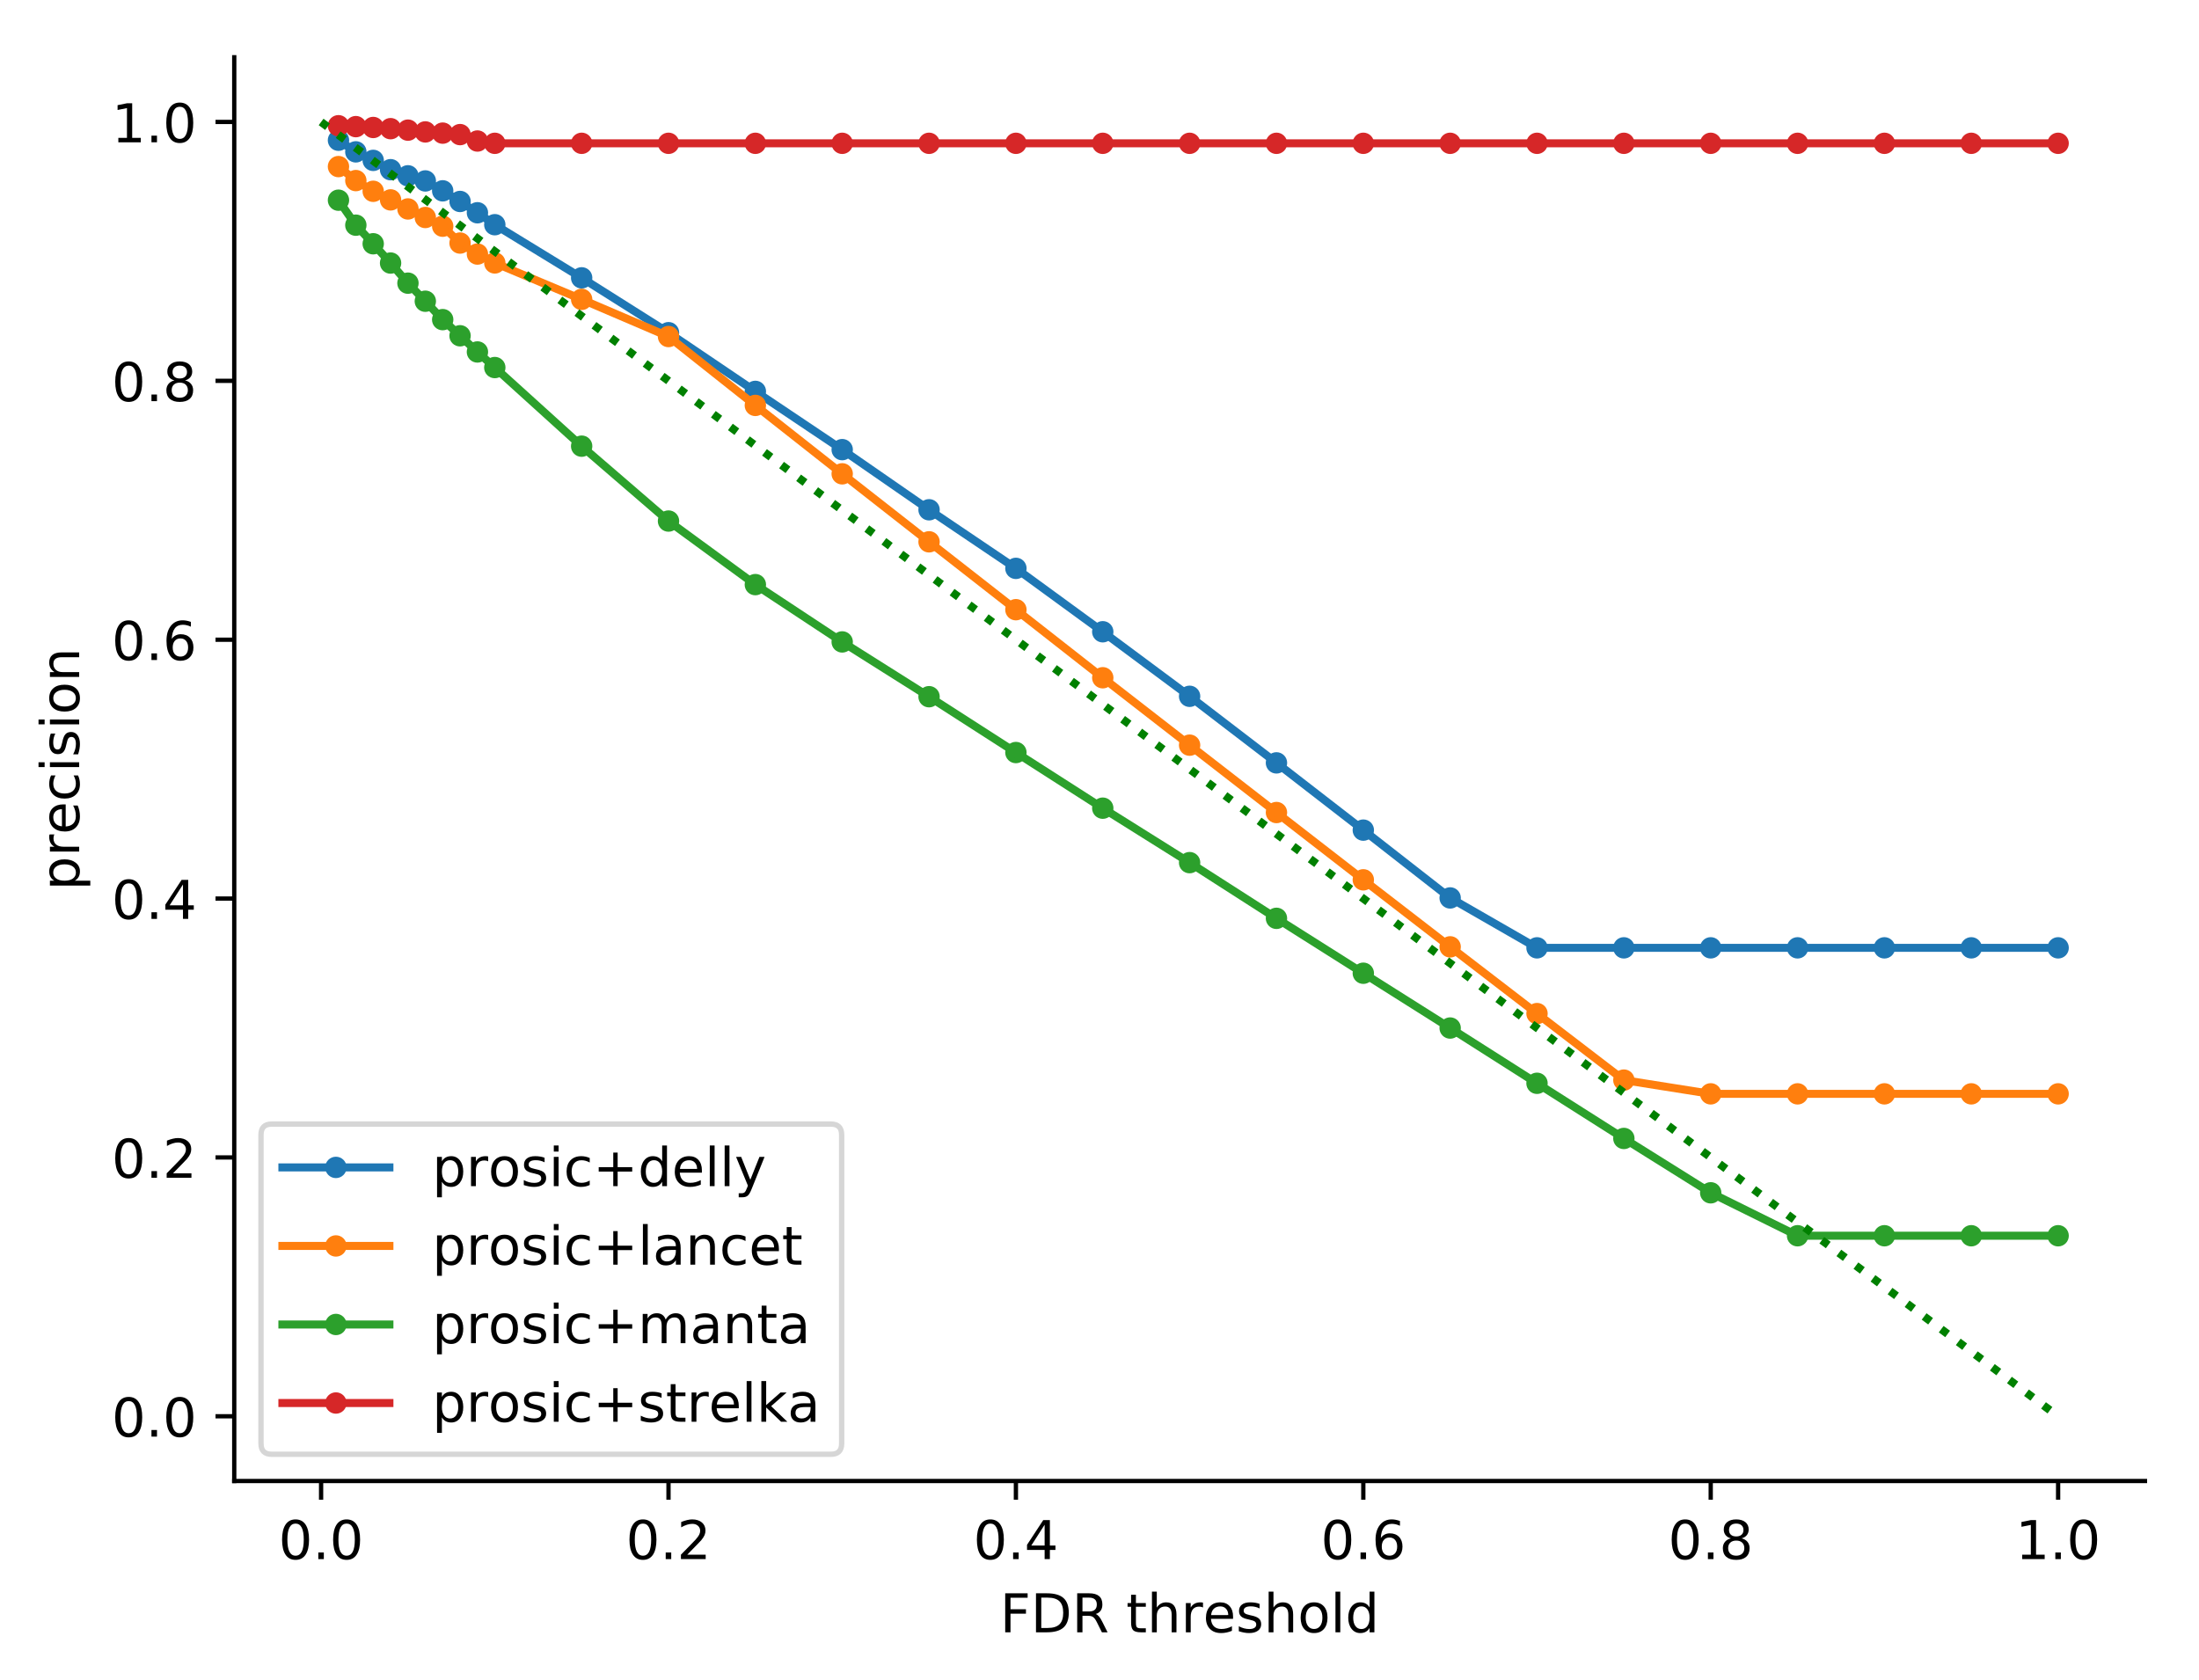<?xml version="1.0" encoding="utf-8" standalone="no"?>
<!DOCTYPE svg PUBLIC "-//W3C//DTD SVG 1.1//EN"
  "http://www.w3.org/Graphics/SVG/1.1/DTD/svg11.dtd">
<!-- Created with matplotlib (http://matplotlib.org/) -->
<svg height="314pt" version="1.1" viewBox="0 0 411 314" width="411pt" xmlns="http://www.w3.org/2000/svg" xmlns:xlink="http://www.w3.org/1999/xlink">
 <defs>
  <style type="text/css">
*{stroke-linecap:butt;stroke-linejoin:round;}
  </style>
 </defs>
 <g id="figure_1">
  <g id="patch_1">
   <path d="M 0 314.368 
L 411.601 314.368 
L 411.601 0 
L 0 0 
z
" style="fill:#ffffff;"/>
  </g>
  <g id="axes_1">
   <g id="patch_2">
    <path d="M 43.781 276.812 
L 400.901 276.812 
L 400.901 10.7 
L 43.781 10.7 
z
" style="fill:#ffffff;"/>
   </g>
   <g id="matplotlib.axis_1">
    <g id="xtick_1">
     <g id="line2d_1">
      <defs>
       <path d="M 0 0 
L 0 3.5 
" id="m686c7bd3d0" style="stroke:#000000;stroke-width:0.8;"/>
      </defs>
      <g>
       <use style="stroke:#000000;stroke-width:0.8;" x="60.014" xlink:href="#m686c7bd3d0" y="276.812"/>
      </g>
     </g>
     <g id="text_1">
      <!-- 0.0 -->
      <defs>
       <path d="M 31.781 66.406 
Q 24.172 66.406 20.328 58.906 
Q 16.5 51.422 16.5 36.375 
Q 16.5 21.391 20.328 13.891 
Q 24.172 6.391 31.781 6.391 
Q 39.453 6.391 43.281 13.891 
Q 47.125 21.391 47.125 36.375 
Q 47.125 51.422 43.281 58.906 
Q 39.453 66.406 31.781 66.406 
z
M 31.781 74.219 
Q 44.047 74.219 50.516 64.516 
Q 56.984 54.828 56.984 36.375 
Q 56.984 17.969 50.516 8.266 
Q 44.047 -1.422 31.781 -1.422 
Q 19.531 -1.422 13.062 8.266 
Q 6.594 17.969 6.594 36.375 
Q 6.594 54.828 13.062 64.516 
Q 19.531 74.219 31.781 74.219 
z
" id="DejaVuSans-30"/>
       <path d="M 10.688 12.406 
L 21 12.406 
L 21 0 
L 10.688 0 
z
" id="DejaVuSans-2e"/>
      </defs>
      <g transform="translate(52.062 291.41)scale(0.1 -0.1)">
       <use xlink:href="#DejaVuSans-30"/>
       <use x="63.623" xlink:href="#DejaVuSans-2e"/>
       <use x="95.41" xlink:href="#DejaVuSans-30"/>
      </g>
     </g>
    </g>
    <g id="xtick_2">
     <g id="line2d_2">
      <g>
       <use style="stroke:#000000;stroke-width:0.8;" x="124.945" xlink:href="#m686c7bd3d0" y="276.812"/>
      </g>
     </g>
     <g id="text_2">
      <!-- 0.2 -->
      <defs>
       <path d="M 19.188 8.297 
L 53.609 8.297 
L 53.609 0 
L 7.328 0 
L 7.328 8.297 
Q 12.938 14.109 22.625 23.891 
Q 32.328 33.688 34.812 36.531 
Q 39.547 41.844 41.422 45.531 
Q 43.312 49.219 43.312 52.781 
Q 43.312 58.594 39.234 62.25 
Q 35.156 65.922 28.609 65.922 
Q 23.969 65.922 18.812 64.312 
Q 13.672 62.703 7.812 59.422 
L 7.812 69.391 
Q 13.766 71.781 18.938 73 
Q 24.125 74.219 28.422 74.219 
Q 39.75 74.219 46.484 68.547 
Q 53.219 62.891 53.219 53.422 
Q 53.219 48.922 51.531 44.891 
Q 49.859 40.875 45.406 35.406 
Q 44.188 33.984 37.641 27.219 
Q 31.109 20.453 19.188 8.297 
z
" id="DejaVuSans-32"/>
      </defs>
      <g transform="translate(116.993 291.41)scale(0.1 -0.1)">
       <use xlink:href="#DejaVuSans-30"/>
       <use x="63.623" xlink:href="#DejaVuSans-2e"/>
       <use x="95.41" xlink:href="#DejaVuSans-32"/>
      </g>
     </g>
    </g>
    <g id="xtick_3">
     <g id="line2d_3">
      <g>
       <use style="stroke:#000000;stroke-width:0.8;" x="189.876" xlink:href="#m686c7bd3d0" y="276.812"/>
      </g>
     </g>
     <g id="text_3">
      <!-- 0.4 -->
      <defs>
       <path d="M 37.797 64.312 
L 12.891 25.391 
L 37.797 25.391 
z
M 35.203 72.906 
L 47.609 72.906 
L 47.609 25.391 
L 58.016 25.391 
L 58.016 17.188 
L 47.609 17.188 
L 47.609 0 
L 37.797 0 
L 37.797 17.188 
L 4.891 17.188 
L 4.891 26.703 
z
" id="DejaVuSans-34"/>
      </defs>
      <g transform="translate(181.924 291.41)scale(0.1 -0.1)">
       <use xlink:href="#DejaVuSans-30"/>
       <use x="63.623" xlink:href="#DejaVuSans-2e"/>
       <use x="95.41" xlink:href="#DejaVuSans-34"/>
      </g>
     </g>
    </g>
    <g id="xtick_4">
     <g id="line2d_4">
      <g>
       <use style="stroke:#000000;stroke-width:0.8;" x="254.807" xlink:href="#m686c7bd3d0" y="276.812"/>
      </g>
     </g>
     <g id="text_4">
      <!-- 0.6 -->
      <defs>
       <path d="M 33.016 40.375 
Q 26.375 40.375 22.484 35.828 
Q 18.609 31.297 18.609 23.391 
Q 18.609 15.531 22.484 10.953 
Q 26.375 6.391 33.016 6.391 
Q 39.656 6.391 43.531 10.953 
Q 47.406 15.531 47.406 23.391 
Q 47.406 31.297 43.531 35.828 
Q 39.656 40.375 33.016 40.375 
z
M 52.594 71.297 
L 52.594 62.312 
Q 48.875 64.062 45.094 64.984 
Q 41.312 65.922 37.594 65.922 
Q 27.828 65.922 22.672 59.328 
Q 17.531 52.734 16.797 39.406 
Q 19.672 43.656 24.016 45.922 
Q 28.375 48.188 33.594 48.188 
Q 44.578 48.188 50.953 41.516 
Q 57.328 34.859 57.328 23.391 
Q 57.328 12.156 50.688 5.359 
Q 44.047 -1.422 33.016 -1.422 
Q 20.359 -1.422 13.672 8.266 
Q 6.984 17.969 6.984 36.375 
Q 6.984 53.656 15.188 63.938 
Q 23.391 74.219 37.203 74.219 
Q 40.922 74.219 44.703 73.484 
Q 48.484 72.75 52.594 71.297 
z
" id="DejaVuSans-36"/>
      </defs>
      <g transform="translate(246.855 291.41)scale(0.1 -0.1)">
       <use xlink:href="#DejaVuSans-30"/>
       <use x="63.623" xlink:href="#DejaVuSans-2e"/>
       <use x="95.41" xlink:href="#DejaVuSans-36"/>
      </g>
     </g>
    </g>
    <g id="xtick_5">
     <g id="line2d_5">
      <g>
       <use style="stroke:#000000;stroke-width:0.8;" x="319.738" xlink:href="#m686c7bd3d0" y="276.812"/>
      </g>
     </g>
     <g id="text_5">
      <!-- 0.8 -->
      <defs>
       <path d="M 31.781 34.625 
Q 24.75 34.625 20.719 30.859 
Q 16.703 27.094 16.703 20.516 
Q 16.703 13.922 20.719 10.156 
Q 24.75 6.391 31.781 6.391 
Q 38.812 6.391 42.859 10.172 
Q 46.922 13.969 46.922 20.516 
Q 46.922 27.094 42.891 30.859 
Q 38.875 34.625 31.781 34.625 
z
M 21.922 38.812 
Q 15.578 40.375 12.031 44.719 
Q 8.5 49.078 8.5 55.328 
Q 8.5 64.062 14.719 69.141 
Q 20.953 74.219 31.781 74.219 
Q 42.672 74.219 48.875 69.141 
Q 55.078 64.062 55.078 55.328 
Q 55.078 49.078 51.531 44.719 
Q 48 40.375 41.703 38.812 
Q 48.828 37.156 52.797 32.312 
Q 56.781 27.484 56.781 20.516 
Q 56.781 9.906 50.312 4.234 
Q 43.844 -1.422 31.781 -1.422 
Q 19.734 -1.422 13.25 4.234 
Q 6.781 9.906 6.781 20.516 
Q 6.781 27.484 10.781 32.312 
Q 14.797 37.156 21.922 38.812 
z
M 18.312 54.391 
Q 18.312 48.734 21.844 45.562 
Q 25.391 42.391 31.781 42.391 
Q 38.141 42.391 41.719 45.562 
Q 45.312 48.734 45.312 54.391 
Q 45.312 60.062 41.719 63.234 
Q 38.141 66.406 31.781 66.406 
Q 25.391 66.406 21.844 63.234 
Q 18.312 60.062 18.312 54.391 
z
" id="DejaVuSans-38"/>
      </defs>
      <g transform="translate(311.786 291.41)scale(0.1 -0.1)">
       <use xlink:href="#DejaVuSans-30"/>
       <use x="63.623" xlink:href="#DejaVuSans-2e"/>
       <use x="95.41" xlink:href="#DejaVuSans-38"/>
      </g>
     </g>
    </g>
    <g id="xtick_6">
     <g id="line2d_6">
      <g>
       <use style="stroke:#000000;stroke-width:0.8;" x="384.669" xlink:href="#m686c7bd3d0" y="276.812"/>
      </g>
     </g>
     <g id="text_6">
      <!-- 1.0 -->
      <defs>
       <path d="M 12.406 8.297 
L 28.516 8.297 
L 28.516 63.922 
L 10.984 60.406 
L 10.984 69.391 
L 28.422 72.906 
L 38.281 72.906 
L 38.281 8.297 
L 54.391 8.297 
L 54.391 0 
L 12.406 0 
z
" id="DejaVuSans-31"/>
      </defs>
      <g transform="translate(376.717 291.41)scale(0.1 -0.1)">
       <use xlink:href="#DejaVuSans-31"/>
       <use x="63.623" xlink:href="#DejaVuSans-2e"/>
       <use x="95.41" xlink:href="#DejaVuSans-30"/>
      </g>
     </g>
    </g>
    <g id="text_7">
     <!-- FDR threshold -->
     <defs>
      <path d="M 9.812 72.906 
L 51.703 72.906 
L 51.703 64.594 
L 19.672 64.594 
L 19.672 43.109 
L 48.578 43.109 
L 48.578 34.812 
L 19.672 34.812 
L 19.672 0 
L 9.812 0 
z
" id="DejaVuSans-46"/>
      <path d="M 19.672 64.797 
L 19.672 8.109 
L 31.594 8.109 
Q 46.688 8.109 53.688 14.938 
Q 60.688 21.781 60.688 36.531 
Q 60.688 51.172 53.688 57.984 
Q 46.688 64.797 31.594 64.797 
z
M 9.812 72.906 
L 30.078 72.906 
Q 51.266 72.906 61.172 64.094 
Q 71.094 55.281 71.094 36.531 
Q 71.094 17.672 61.125 8.828 
Q 51.172 0 30.078 0 
L 9.812 0 
z
" id="DejaVuSans-44"/>
      <path d="M 44.391 34.188 
Q 47.562 33.109 50.562 29.594 
Q 53.562 26.078 56.594 19.922 
L 66.609 0 
L 56 0 
L 46.688 18.703 
Q 43.062 26.031 39.672 28.422 
Q 36.281 30.812 30.422 30.812 
L 19.672 30.812 
L 19.672 0 
L 9.812 0 
L 9.812 72.906 
L 32.078 72.906 
Q 44.578 72.906 50.734 67.672 
Q 56.891 62.453 56.891 51.906 
Q 56.891 45.016 53.688 40.469 
Q 50.484 35.938 44.391 34.188 
z
M 19.672 64.797 
L 19.672 38.922 
L 32.078 38.922 
Q 39.203 38.922 42.844 42.219 
Q 46.484 45.516 46.484 51.906 
Q 46.484 58.297 42.844 61.547 
Q 39.203 64.797 32.078 64.797 
z
" id="DejaVuSans-52"/>
      <path id="DejaVuSans-20"/>
      <path d="M 18.312 70.219 
L 18.312 54.688 
L 36.812 54.688 
L 36.812 47.703 
L 18.312 47.703 
L 18.312 18.016 
Q 18.312 11.328 20.141 9.422 
Q 21.969 7.516 27.594 7.516 
L 36.812 7.516 
L 36.812 0 
L 27.594 0 
Q 17.188 0 13.234 3.875 
Q 9.281 7.766 9.281 18.016 
L 9.281 47.703 
L 2.688 47.703 
L 2.688 54.688 
L 9.281 54.688 
L 9.281 70.219 
z
" id="DejaVuSans-74"/>
      <path d="M 54.891 33.016 
L 54.891 0 
L 45.906 0 
L 45.906 32.719 
Q 45.906 40.484 42.875 44.328 
Q 39.844 48.188 33.797 48.188 
Q 26.516 48.188 22.312 43.547 
Q 18.109 38.922 18.109 30.906 
L 18.109 0 
L 9.078 0 
L 9.078 75.984 
L 18.109 75.984 
L 18.109 46.188 
Q 21.344 51.125 25.703 53.562 
Q 30.078 56 35.797 56 
Q 45.219 56 50.047 50.172 
Q 54.891 44.344 54.891 33.016 
z
" id="DejaVuSans-68"/>
      <path d="M 41.109 46.297 
Q 39.594 47.172 37.812 47.578 
Q 36.031 48 33.891 48 
Q 26.266 48 22.188 43.047 
Q 18.109 38.094 18.109 28.812 
L 18.109 0 
L 9.078 0 
L 9.078 54.688 
L 18.109 54.688 
L 18.109 46.188 
Q 20.953 51.172 25.484 53.578 
Q 30.031 56 36.531 56 
Q 37.453 56 38.578 55.875 
Q 39.703 55.766 41.062 55.516 
z
" id="DejaVuSans-72"/>
      <path d="M 56.203 29.594 
L 56.203 25.203 
L 14.891 25.203 
Q 15.484 15.922 20.484 11.062 
Q 25.484 6.203 34.422 6.203 
Q 39.594 6.203 44.453 7.469 
Q 49.312 8.734 54.109 11.281 
L 54.109 2.781 
Q 49.266 0.734 44.188 -0.344 
Q 39.109 -1.422 33.891 -1.422 
Q 20.797 -1.422 13.156 6.188 
Q 5.516 13.812 5.516 26.812 
Q 5.516 40.234 12.766 48.109 
Q 20.016 56 32.328 56 
Q 43.359 56 49.781 48.891 
Q 56.203 41.797 56.203 29.594 
z
M 47.219 32.234 
Q 47.125 39.594 43.094 43.984 
Q 39.062 48.391 32.422 48.391 
Q 24.906 48.391 20.391 44.141 
Q 15.875 39.891 15.188 32.172 
z
" id="DejaVuSans-65"/>
      <path d="M 44.281 53.078 
L 44.281 44.578 
Q 40.484 46.531 36.375 47.5 
Q 32.281 48.484 27.875 48.484 
Q 21.188 48.484 17.844 46.438 
Q 14.5 44.391 14.5 40.281 
Q 14.5 37.156 16.891 35.375 
Q 19.281 33.594 26.516 31.984 
L 29.594 31.297 
Q 39.156 29.25 43.188 25.516 
Q 47.219 21.781 47.219 15.094 
Q 47.219 7.469 41.188 3.016 
Q 35.156 -1.422 24.609 -1.422 
Q 20.219 -1.422 15.453 -0.562 
Q 10.688 0.297 5.422 2 
L 5.422 11.281 
Q 10.406 8.688 15.234 7.391 
Q 20.062 6.109 24.812 6.109 
Q 31.156 6.109 34.562 8.281 
Q 37.984 10.453 37.984 14.406 
Q 37.984 18.062 35.516 20.016 
Q 33.062 21.969 24.703 23.781 
L 21.578 24.516 
Q 13.234 26.266 9.516 29.906 
Q 5.812 33.547 5.812 39.891 
Q 5.812 47.609 11.281 51.797 
Q 16.75 56 26.812 56 
Q 31.781 56 36.172 55.266 
Q 40.578 54.547 44.281 53.078 
z
" id="DejaVuSans-73"/>
      <path d="M 30.609 48.391 
Q 23.391 48.391 19.188 42.75 
Q 14.984 37.109 14.984 27.297 
Q 14.984 17.484 19.156 11.844 
Q 23.344 6.203 30.609 6.203 
Q 37.797 6.203 41.984 11.859 
Q 46.188 17.531 46.188 27.297 
Q 46.188 37.016 41.984 42.703 
Q 37.797 48.391 30.609 48.391 
z
M 30.609 56 
Q 42.328 56 49.016 48.375 
Q 55.719 40.766 55.719 27.297 
Q 55.719 13.875 49.016 6.219 
Q 42.328 -1.422 30.609 -1.422 
Q 18.844 -1.422 12.172 6.219 
Q 5.516 13.875 5.516 27.297 
Q 5.516 40.766 12.172 48.375 
Q 18.844 56 30.609 56 
z
" id="DejaVuSans-6f"/>
      <path d="M 9.422 75.984 
L 18.406 75.984 
L 18.406 0 
L 9.422 0 
z
" id="DejaVuSans-6c"/>
      <path d="M 45.406 46.391 
L 45.406 75.984 
L 54.391 75.984 
L 54.391 0 
L 45.406 0 
L 45.406 8.203 
Q 42.578 3.328 38.25 0.953 
Q 33.938 -1.422 27.875 -1.422 
Q 17.969 -1.422 11.734 6.484 
Q 5.516 14.406 5.516 27.297 
Q 5.516 40.188 11.734 48.094 
Q 17.969 56 27.875 56 
Q 33.938 56 38.25 53.625 
Q 42.578 51.266 45.406 46.391 
z
M 14.797 27.297 
Q 14.797 17.391 18.875 11.75 
Q 22.953 6.109 30.078 6.109 
Q 37.203 6.109 41.297 11.75 
Q 45.406 17.391 45.406 27.297 
Q 45.406 37.203 41.297 42.844 
Q 37.203 48.484 30.078 48.484 
Q 22.953 48.484 18.875 42.844 
Q 14.797 37.203 14.797 27.297 
z
" id="DejaVuSans-64"/>
     </defs>
     <g transform="translate(186.897 305.089)scale(0.1 -0.1)">
      <use xlink:href="#DejaVuSans-46"/>
      <use x="57.52" xlink:href="#DejaVuSans-44"/>
      <use x="134.521" xlink:href="#DejaVuSans-52"/>
      <use x="204.004" xlink:href="#DejaVuSans-20"/>
      <use x="235.791" xlink:href="#DejaVuSans-74"/>
      <use x="275" xlink:href="#DejaVuSans-68"/>
      <use x="338.379" xlink:href="#DejaVuSans-72"/>
      <use x="379.461" xlink:href="#DejaVuSans-65"/>
      <use x="440.984" xlink:href="#DejaVuSans-73"/>
      <use x="493.084" xlink:href="#DejaVuSans-68"/>
      <use x="556.463" xlink:href="#DejaVuSans-6f"/>
      <use x="617.645" xlink:href="#DejaVuSans-6c"/>
      <use x="645.428" xlink:href="#DejaVuSans-64"/>
     </g>
    </g>
   </g>
   <g id="matplotlib.axis_2">
    <g id="ytick_1">
     <g id="line2d_7">
      <defs>
       <path d="M 0 0 
L -3.5 0 
" id="m99a3ee48ae" style="stroke:#000000;stroke-width:0.8;"/>
      </defs>
      <g>
       <use style="stroke:#000000;stroke-width:0.8;" x="43.781" xlink:href="#m99a3ee48ae" y="264.716"/>
      </g>
     </g>
     <g id="text_8">
      <!-- 0.0 -->
      <g transform="translate(20.878 268.515)scale(0.1 -0.1)">
       <use xlink:href="#DejaVuSans-30"/>
       <use x="63.623" xlink:href="#DejaVuSans-2e"/>
       <use x="95.41" xlink:href="#DejaVuSans-30"/>
      </g>
     </g>
    </g>
    <g id="ytick_2">
     <g id="line2d_8">
      <g>
       <use style="stroke:#000000;stroke-width:0.8;" x="43.781" xlink:href="#m99a3ee48ae" y="216.332"/>
      </g>
     </g>
     <g id="text_9">
      <!-- 0.2 -->
      <g transform="translate(20.878 220.131)scale(0.1 -0.1)">
       <use xlink:href="#DejaVuSans-30"/>
       <use x="63.623" xlink:href="#DejaVuSans-2e"/>
       <use x="95.41" xlink:href="#DejaVuSans-32"/>
      </g>
     </g>
    </g>
    <g id="ytick_3">
     <g id="line2d_9">
      <g>
       <use style="stroke:#000000;stroke-width:0.8;" x="43.781" xlink:href="#m99a3ee48ae" y="167.948"/>
      </g>
     </g>
     <g id="text_10">
      <!-- 0.4 -->
      <g transform="translate(20.878 171.747)scale(0.1 -0.1)">
       <use xlink:href="#DejaVuSans-30"/>
       <use x="63.623" xlink:href="#DejaVuSans-2e"/>
       <use x="95.41" xlink:href="#DejaVuSans-34"/>
      </g>
     </g>
    </g>
    <g id="ytick_4">
     <g id="line2d_10">
      <g>
       <use style="stroke:#000000;stroke-width:0.8;" x="43.781" xlink:href="#m99a3ee48ae" y="119.564"/>
      </g>
     </g>
     <g id="text_11">
      <!-- 0.6 -->
      <g transform="translate(20.878 123.363)scale(0.1 -0.1)">
       <use xlink:href="#DejaVuSans-30"/>
       <use x="63.623" xlink:href="#DejaVuSans-2e"/>
       <use x="95.41" xlink:href="#DejaVuSans-36"/>
      </g>
     </g>
    </g>
    <g id="ytick_5">
     <g id="line2d_11">
      <g>
       <use style="stroke:#000000;stroke-width:0.8;" x="43.781" xlink:href="#m99a3ee48ae" y="71.18"/>
      </g>
     </g>
     <g id="text_12">
      <!-- 0.8 -->
      <g transform="translate(20.878 74.979)scale(0.1 -0.1)">
       <use xlink:href="#DejaVuSans-30"/>
       <use x="63.623" xlink:href="#DejaVuSans-2e"/>
       <use x="95.41" xlink:href="#DejaVuSans-38"/>
      </g>
     </g>
    </g>
    <g id="ytick_6">
     <g id="line2d_12">
      <g>
       <use style="stroke:#000000;stroke-width:0.8;" x="43.781" xlink:href="#m99a3ee48ae" y="22.796"/>
      </g>
     </g>
     <g id="text_13">
      <!-- 1.0 -->
      <g transform="translate(20.878 26.595)scale(0.1 -0.1)">
       <use xlink:href="#DejaVuSans-31"/>
       <use x="63.623" xlink:href="#DejaVuSans-2e"/>
       <use x="95.41" xlink:href="#DejaVuSans-30"/>
      </g>
     </g>
    </g>
    <g id="text_14">
     <!-- precision -->
     <defs>
      <path d="M 18.109 8.203 
L 18.109 -20.797 
L 9.078 -20.797 
L 9.078 54.688 
L 18.109 54.688 
L 18.109 46.391 
Q 20.953 51.266 25.266 53.625 
Q 29.594 56 35.594 56 
Q 45.562 56 51.781 48.094 
Q 58.016 40.188 58.016 27.297 
Q 58.016 14.406 51.781 6.484 
Q 45.562 -1.422 35.594 -1.422 
Q 29.594 -1.422 25.266 0.953 
Q 20.953 3.328 18.109 8.203 
z
M 48.688 27.297 
Q 48.688 37.203 44.609 42.844 
Q 40.531 48.484 33.406 48.484 
Q 26.266 48.484 22.188 42.844 
Q 18.109 37.203 18.109 27.297 
Q 18.109 17.391 22.188 11.75 
Q 26.266 6.109 33.406 6.109 
Q 40.531 6.109 44.609 11.75 
Q 48.688 17.391 48.688 27.297 
z
" id="DejaVuSans-70"/>
      <path d="M 48.781 52.594 
L 48.781 44.188 
Q 44.969 46.297 41.141 47.344 
Q 37.312 48.391 33.406 48.391 
Q 24.656 48.391 19.812 42.844 
Q 14.984 37.312 14.984 27.297 
Q 14.984 17.281 19.812 11.734 
Q 24.656 6.203 33.406 6.203 
Q 37.312 6.203 41.141 7.25 
Q 44.969 8.297 48.781 10.406 
L 48.781 2.094 
Q 45.016 0.344 40.984 -0.531 
Q 36.969 -1.422 32.422 -1.422 
Q 20.062 -1.422 12.781 6.344 
Q 5.516 14.109 5.516 27.297 
Q 5.516 40.672 12.859 48.328 
Q 20.219 56 33.016 56 
Q 37.156 56 41.109 55.141 
Q 45.062 54.297 48.781 52.594 
z
" id="DejaVuSans-63"/>
      <path d="M 9.422 54.688 
L 18.406 54.688 
L 18.406 0 
L 9.422 0 
z
M 9.422 75.984 
L 18.406 75.984 
L 18.406 64.594 
L 9.422 64.594 
z
" id="DejaVuSans-69"/>
      <path d="M 54.891 33.016 
L 54.891 0 
L 45.906 0 
L 45.906 32.719 
Q 45.906 40.484 42.875 44.328 
Q 39.844 48.188 33.797 48.188 
Q 26.516 48.188 22.312 43.547 
Q 18.109 38.922 18.109 30.906 
L 18.109 0 
L 9.078 0 
L 9.078 54.688 
L 18.109 54.688 
L 18.109 46.188 
Q 21.344 51.125 25.703 53.562 
Q 30.078 56 35.797 56 
Q 45.219 56 50.047 50.172 
Q 54.891 44.344 54.891 33.016 
z
" id="DejaVuSans-6e"/>
     </defs>
     <g transform="translate(14.798 166.421)rotate(-90)scale(0.1 -0.1)">
      <use xlink:href="#DejaVuSans-70"/>
      <use x="63.477" xlink:href="#DejaVuSans-72"/>
      <use x="104.559" xlink:href="#DejaVuSans-65"/>
      <use x="166.082" xlink:href="#DejaVuSans-63"/>
      <use x="221.062" xlink:href="#DejaVuSans-69"/>
      <use x="248.846" xlink:href="#DejaVuSans-73"/>
      <use x="300.945" xlink:href="#DejaVuSans-69"/>
      <use x="328.729" xlink:href="#DejaVuSans-6f"/>
      <use x="389.91" xlink:href="#DejaVuSans-6e"/>
     </g>
    </g>
   </g>
   <g id="line2d_13">
    <path clip-path="url(#p736391df63)" d="M 63.261 26.211 
L 66.507 28.383 
L 69.754 29.976 
L 73 31.716 
L 76.247 32.861 
L 79.493 33.817 
L 82.74 35.668 
L 85.986 37.654 
L 89.233 39.767 
L 92.479 41.999 
L 108.712 51.931 
L 124.945 62.182 
L 141.178 73.153 
L 157.41 84.04 
L 173.643 95.281 
L 189.876 106.233 
L 206.109 118.081 
L 222.341 130.144 
L 238.574 142.587 
L 254.807 155.156 
L 271.039 167.83 
L 287.272 177.158 
L 303.505 177.158 
L 319.738 177.158 
L 335.97 177.158 
L 352.203 177.158 
L 368.436 177.158 
L 384.669 177.158 
" style="fill:none;stroke:#1f77b4;stroke-linecap:square;stroke-width:1.5;"/>
    <defs>
     <path d="M 0 1.5 
C 0.398 1.5 0.779 1.342 1.061 1.061 
C 1.342 0.779 1.5 0.398 1.5 0 
C 1.5 -0.398 1.342 -0.779 1.061 -1.061 
C 0.779 -1.342 0.398 -1.5 0 -1.5 
C -0.398 -1.5 -0.779 -1.342 -1.061 -1.061 
C -1.342 -0.779 -1.5 -0.398 -1.5 0 
C -1.5 0.398 -1.342 0.779 -1.061 1.061 
C -0.779 1.342 -0.398 1.5 0 1.5 
z
" id="m7eca737db6" style="stroke:#1f77b4;"/>
    </defs>
    <g clip-path="url(#p736391df63)">
     <use style="fill:#1f77b4;stroke:#1f77b4;" x="63.261" xlink:href="#m7eca737db6" y="26.211"/>
     <use style="fill:#1f77b4;stroke:#1f77b4;" x="66.507" xlink:href="#m7eca737db6" y="28.383"/>
     <use style="fill:#1f77b4;stroke:#1f77b4;" x="69.754" xlink:href="#m7eca737db6" y="29.976"/>
     <use style="fill:#1f77b4;stroke:#1f77b4;" x="73" xlink:href="#m7eca737db6" y="31.716"/>
     <use style="fill:#1f77b4;stroke:#1f77b4;" x="76.247" xlink:href="#m7eca737db6" y="32.861"/>
     <use style="fill:#1f77b4;stroke:#1f77b4;" x="79.493" xlink:href="#m7eca737db6" y="33.817"/>
     <use style="fill:#1f77b4;stroke:#1f77b4;" x="82.74" xlink:href="#m7eca737db6" y="35.668"/>
     <use style="fill:#1f77b4;stroke:#1f77b4;" x="85.986" xlink:href="#m7eca737db6" y="37.654"/>
     <use style="fill:#1f77b4;stroke:#1f77b4;" x="89.233" xlink:href="#m7eca737db6" y="39.767"/>
     <use style="fill:#1f77b4;stroke:#1f77b4;" x="92.479" xlink:href="#m7eca737db6" y="41.999"/>
     <use style="fill:#1f77b4;stroke:#1f77b4;" x="108.712" xlink:href="#m7eca737db6" y="51.931"/>
     <use style="fill:#1f77b4;stroke:#1f77b4;" x="124.945" xlink:href="#m7eca737db6" y="62.182"/>
     <use style="fill:#1f77b4;stroke:#1f77b4;" x="141.178" xlink:href="#m7eca737db6" y="73.153"/>
     <use style="fill:#1f77b4;stroke:#1f77b4;" x="157.41" xlink:href="#m7eca737db6" y="84.04"/>
     <use style="fill:#1f77b4;stroke:#1f77b4;" x="173.643" xlink:href="#m7eca737db6" y="95.281"/>
     <use style="fill:#1f77b4;stroke:#1f77b4;" x="189.876" xlink:href="#m7eca737db6" y="106.233"/>
     <use style="fill:#1f77b4;stroke:#1f77b4;" x="206.109" xlink:href="#m7eca737db6" y="118.081"/>
     <use style="fill:#1f77b4;stroke:#1f77b4;" x="222.341" xlink:href="#m7eca737db6" y="130.144"/>
     <use style="fill:#1f77b4;stroke:#1f77b4;" x="238.574" xlink:href="#m7eca737db6" y="142.587"/>
     <use style="fill:#1f77b4;stroke:#1f77b4;" x="254.807" xlink:href="#m7eca737db6" y="155.156"/>
     <use style="fill:#1f77b4;stroke:#1f77b4;" x="271.039" xlink:href="#m7eca737db6" y="167.83"/>
     <use style="fill:#1f77b4;stroke:#1f77b4;" x="287.272" xlink:href="#m7eca737db6" y="177.158"/>
     <use style="fill:#1f77b4;stroke:#1f77b4;" x="303.505" xlink:href="#m7eca737db6" y="177.158"/>
     <use style="fill:#1f77b4;stroke:#1f77b4;" x="319.738" xlink:href="#m7eca737db6" y="177.158"/>
     <use style="fill:#1f77b4;stroke:#1f77b4;" x="335.97" xlink:href="#m7eca737db6" y="177.158"/>
     <use style="fill:#1f77b4;stroke:#1f77b4;" x="352.203" xlink:href="#m7eca737db6" y="177.158"/>
     <use style="fill:#1f77b4;stroke:#1f77b4;" x="368.436" xlink:href="#m7eca737db6" y="177.158"/>
     <use style="fill:#1f77b4;stroke:#1f77b4;" x="384.669" xlink:href="#m7eca737db6" y="177.158"/>
    </g>
   </g>
   <g id="line2d_14">
    <path clip-path="url(#p736391df63)" d="M 63.261 31.135 
L 66.507 33.752 
L 69.754 35.755 
L 73 37.361 
L 76.247 39.053 
L 79.493 40.65 
L 82.74 42.277 
L 85.986 45.428 
L 89.233 47.483 
L 92.479 49.143 
L 108.712 55.954 
L 124.945 62.901 
L 141.178 75.774 
L 157.41 88.561 
L 173.643 101.27 
L 189.876 113.956 
L 206.109 126.676 
L 222.341 139.277 
L 238.574 151.868 
L 254.807 164.445 
L 271.039 176.972 
L 287.272 189.446 
L 303.505 201.879 
L 319.738 204.448 
L 335.97 204.448 
L 352.203 204.448 
L 368.436 204.448 
L 384.669 204.448 
" style="fill:none;stroke:#ff7f0e;stroke-linecap:square;stroke-width:1.5;"/>
    <defs>
     <path d="M 0 1.5 
C 0.398 1.5 0.779 1.342 1.061 1.061 
C 1.342 0.779 1.5 0.398 1.5 0 
C 1.5 -0.398 1.342 -0.779 1.061 -1.061 
C 0.779 -1.342 0.398 -1.5 0 -1.5 
C -0.398 -1.5 -0.779 -1.342 -1.061 -1.061 
C -1.342 -0.779 -1.5 -0.398 -1.5 0 
C -1.5 0.398 -1.342 0.779 -1.061 1.061 
C -0.779 1.342 -0.398 1.5 0 1.5 
z
" id="mc1328cc9f8" style="stroke:#ff7f0e;"/>
    </defs>
    <g clip-path="url(#p736391df63)">
     <use style="fill:#ff7f0e;stroke:#ff7f0e;" x="63.261" xlink:href="#mc1328cc9f8" y="31.135"/>
     <use style="fill:#ff7f0e;stroke:#ff7f0e;" x="66.507" xlink:href="#mc1328cc9f8" y="33.752"/>
     <use style="fill:#ff7f0e;stroke:#ff7f0e;" x="69.754" xlink:href="#mc1328cc9f8" y="35.755"/>
     <use style="fill:#ff7f0e;stroke:#ff7f0e;" x="73" xlink:href="#mc1328cc9f8" y="37.361"/>
     <use style="fill:#ff7f0e;stroke:#ff7f0e;" x="76.247" xlink:href="#mc1328cc9f8" y="39.053"/>
     <use style="fill:#ff7f0e;stroke:#ff7f0e;" x="79.493" xlink:href="#mc1328cc9f8" y="40.65"/>
     <use style="fill:#ff7f0e;stroke:#ff7f0e;" x="82.74" xlink:href="#mc1328cc9f8" y="42.277"/>
     <use style="fill:#ff7f0e;stroke:#ff7f0e;" x="85.986" xlink:href="#mc1328cc9f8" y="45.428"/>
     <use style="fill:#ff7f0e;stroke:#ff7f0e;" x="89.233" xlink:href="#mc1328cc9f8" y="47.483"/>
     <use style="fill:#ff7f0e;stroke:#ff7f0e;" x="92.479" xlink:href="#mc1328cc9f8" y="49.143"/>
     <use style="fill:#ff7f0e;stroke:#ff7f0e;" x="108.712" xlink:href="#mc1328cc9f8" y="55.954"/>
     <use style="fill:#ff7f0e;stroke:#ff7f0e;" x="124.945" xlink:href="#mc1328cc9f8" y="62.901"/>
     <use style="fill:#ff7f0e;stroke:#ff7f0e;" x="141.178" xlink:href="#mc1328cc9f8" y="75.774"/>
     <use style="fill:#ff7f0e;stroke:#ff7f0e;" x="157.41" xlink:href="#mc1328cc9f8" y="88.561"/>
     <use style="fill:#ff7f0e;stroke:#ff7f0e;" x="173.643" xlink:href="#mc1328cc9f8" y="101.27"/>
     <use style="fill:#ff7f0e;stroke:#ff7f0e;" x="189.876" xlink:href="#mc1328cc9f8" y="113.956"/>
     <use style="fill:#ff7f0e;stroke:#ff7f0e;" x="206.109" xlink:href="#mc1328cc9f8" y="126.676"/>
     <use style="fill:#ff7f0e;stroke:#ff7f0e;" x="222.341" xlink:href="#mc1328cc9f8" y="139.277"/>
     <use style="fill:#ff7f0e;stroke:#ff7f0e;" x="238.574" xlink:href="#mc1328cc9f8" y="151.868"/>
     <use style="fill:#ff7f0e;stroke:#ff7f0e;" x="254.807" xlink:href="#mc1328cc9f8" y="164.445"/>
     <use style="fill:#ff7f0e;stroke:#ff7f0e;" x="271.039" xlink:href="#mc1328cc9f8" y="176.972"/>
     <use style="fill:#ff7f0e;stroke:#ff7f0e;" x="287.272" xlink:href="#mc1328cc9f8" y="189.446"/>
     <use style="fill:#ff7f0e;stroke:#ff7f0e;" x="303.505" xlink:href="#mc1328cc9f8" y="201.879"/>
     <use style="fill:#ff7f0e;stroke:#ff7f0e;" x="319.738" xlink:href="#mc1328cc9f8" y="204.448"/>
     <use style="fill:#ff7f0e;stroke:#ff7f0e;" x="335.97" xlink:href="#mc1328cc9f8" y="204.448"/>
     <use style="fill:#ff7f0e;stroke:#ff7f0e;" x="352.203" xlink:href="#mc1328cc9f8" y="204.448"/>
     <use style="fill:#ff7f0e;stroke:#ff7f0e;" x="368.436" xlink:href="#mc1328cc9f8" y="204.448"/>
     <use style="fill:#ff7f0e;stroke:#ff7f0e;" x="384.669" xlink:href="#mc1328cc9f8" y="204.448"/>
    </g>
   </g>
   <g id="line2d_15">
    <path clip-path="url(#p736391df63)" d="M 63.261 37.417 
L 66.507 42.086 
L 69.754 45.562 
L 73 49.166 
L 76.247 52.925 
L 79.493 56.301 
L 82.74 59.74 
L 85.986 62.759 
L 89.233 65.784 
L 92.479 68.697 
L 108.712 83.392 
L 124.945 97.388 
L 141.178 109.269 
L 157.41 119.979 
L 173.643 130.219 
L 189.876 140.655 
L 206.109 151.054 
L 222.341 161.233 
L 238.574 171.643 
L 254.807 181.904 
L 271.039 192.147 
L 287.272 202.475 
L 303.505 212.784 
L 319.738 222.945 
L 335.97 230.97 
L 352.203 230.97 
L 368.436 230.97 
L 384.669 230.97 
" style="fill:none;stroke:#2ca02c;stroke-linecap:square;stroke-width:1.5;"/>
    <defs>
     <path d="M 0 1.5 
C 0.398 1.5 0.779 1.342 1.061 1.061 
C 1.342 0.779 1.5 0.398 1.5 0 
C 1.5 -0.398 1.342 -0.779 1.061 -1.061 
C 0.779 -1.342 0.398 -1.5 0 -1.5 
C -0.398 -1.5 -0.779 -1.342 -1.061 -1.061 
C -1.342 -0.779 -1.5 -0.398 -1.5 0 
C -1.5 0.398 -1.342 0.779 -1.061 1.061 
C -0.779 1.342 -0.398 1.5 0 1.5 
z
" id="m289200570b" style="stroke:#2ca02c;"/>
    </defs>
    <g clip-path="url(#p736391df63)">
     <use style="fill:#2ca02c;stroke:#2ca02c;" x="63.261" xlink:href="#m289200570b" y="37.417"/>
     <use style="fill:#2ca02c;stroke:#2ca02c;" x="66.507" xlink:href="#m289200570b" y="42.086"/>
     <use style="fill:#2ca02c;stroke:#2ca02c;" x="69.754" xlink:href="#m289200570b" y="45.562"/>
     <use style="fill:#2ca02c;stroke:#2ca02c;" x="73" xlink:href="#m289200570b" y="49.166"/>
     <use style="fill:#2ca02c;stroke:#2ca02c;" x="76.247" xlink:href="#m289200570b" y="52.925"/>
     <use style="fill:#2ca02c;stroke:#2ca02c;" x="79.493" xlink:href="#m289200570b" y="56.301"/>
     <use style="fill:#2ca02c;stroke:#2ca02c;" x="82.74" xlink:href="#m289200570b" y="59.74"/>
     <use style="fill:#2ca02c;stroke:#2ca02c;" x="85.986" xlink:href="#m289200570b" y="62.759"/>
     <use style="fill:#2ca02c;stroke:#2ca02c;" x="89.233" xlink:href="#m289200570b" y="65.784"/>
     <use style="fill:#2ca02c;stroke:#2ca02c;" x="92.479" xlink:href="#m289200570b" y="68.697"/>
     <use style="fill:#2ca02c;stroke:#2ca02c;" x="108.712" xlink:href="#m289200570b" y="83.392"/>
     <use style="fill:#2ca02c;stroke:#2ca02c;" x="124.945" xlink:href="#m289200570b" y="97.388"/>
     <use style="fill:#2ca02c;stroke:#2ca02c;" x="141.178" xlink:href="#m289200570b" y="109.269"/>
     <use style="fill:#2ca02c;stroke:#2ca02c;" x="157.41" xlink:href="#m289200570b" y="119.979"/>
     <use style="fill:#2ca02c;stroke:#2ca02c;" x="173.643" xlink:href="#m289200570b" y="130.219"/>
     <use style="fill:#2ca02c;stroke:#2ca02c;" x="189.876" xlink:href="#m289200570b" y="140.655"/>
     <use style="fill:#2ca02c;stroke:#2ca02c;" x="206.109" xlink:href="#m289200570b" y="151.054"/>
     <use style="fill:#2ca02c;stroke:#2ca02c;" x="222.341" xlink:href="#m289200570b" y="161.233"/>
     <use style="fill:#2ca02c;stroke:#2ca02c;" x="238.574" xlink:href="#m289200570b" y="171.643"/>
     <use style="fill:#2ca02c;stroke:#2ca02c;" x="254.807" xlink:href="#m289200570b" y="181.904"/>
     <use style="fill:#2ca02c;stroke:#2ca02c;" x="271.039" xlink:href="#m289200570b" y="192.147"/>
     <use style="fill:#2ca02c;stroke:#2ca02c;" x="287.272" xlink:href="#m289200570b" y="202.475"/>
     <use style="fill:#2ca02c;stroke:#2ca02c;" x="303.505" xlink:href="#m289200570b" y="212.784"/>
     <use style="fill:#2ca02c;stroke:#2ca02c;" x="319.738" xlink:href="#m289200570b" y="222.945"/>
     <use style="fill:#2ca02c;stroke:#2ca02c;" x="335.97" xlink:href="#m289200570b" y="230.97"/>
     <use style="fill:#2ca02c;stroke:#2ca02c;" x="352.203" xlink:href="#m289200570b" y="230.97"/>
     <use style="fill:#2ca02c;stroke:#2ca02c;" x="368.436" xlink:href="#m289200570b" y="230.97"/>
     <use style="fill:#2ca02c;stroke:#2ca02c;" x="384.669" xlink:href="#m289200570b" y="230.97"/>
    </g>
   </g>
   <g id="line2d_16">
    <path clip-path="url(#p736391df63)" d="M 63.261 23.503 
L 66.507 23.668 
L 69.754 23.827 
L 73 24.049 
L 76.247 24.324 
L 79.493 24.656 
L 82.74 24.883 
L 85.986 25.158 
L 89.233 26.358 
L 92.479 26.786 
L 108.712 26.786 
L 124.945 26.786 
L 141.178 26.786 
L 157.41 26.786 
L 173.643 26.786 
L 189.876 26.786 
L 206.109 26.786 
L 222.341 26.786 
L 238.574 26.786 
L 254.807 26.786 
L 271.039 26.786 
L 287.272 26.786 
L 303.505 26.786 
L 319.738 26.786 
L 335.97 26.786 
L 352.203 26.786 
L 368.436 26.786 
L 384.669 26.786 
" style="fill:none;stroke:#d62728;stroke-linecap:square;stroke-width:1.5;"/>
    <defs>
     <path d="M 0 1.5 
C 0.398 1.5 0.779 1.342 1.061 1.061 
C 1.342 0.779 1.5 0.398 1.5 0 
C 1.5 -0.398 1.342 -0.779 1.061 -1.061 
C 0.779 -1.342 0.398 -1.5 0 -1.5 
C -0.398 -1.5 -0.779 -1.342 -1.061 -1.061 
C -1.342 -0.779 -1.5 -0.398 -1.5 0 
C -1.5 0.398 -1.342 0.779 -1.061 1.061 
C -0.779 1.342 -0.398 1.5 0 1.5 
z
" id="m4556c20afc" style="stroke:#d62728;"/>
    </defs>
    <g clip-path="url(#p736391df63)">
     <use style="fill:#d62728;stroke:#d62728;" x="63.261" xlink:href="#m4556c20afc" y="23.503"/>
     <use style="fill:#d62728;stroke:#d62728;" x="66.507" xlink:href="#m4556c20afc" y="23.668"/>
     <use style="fill:#d62728;stroke:#d62728;" x="69.754" xlink:href="#m4556c20afc" y="23.827"/>
     <use style="fill:#d62728;stroke:#d62728;" x="73" xlink:href="#m4556c20afc" y="24.049"/>
     <use style="fill:#d62728;stroke:#d62728;" x="76.247" xlink:href="#m4556c20afc" y="24.324"/>
     <use style="fill:#d62728;stroke:#d62728;" x="79.493" xlink:href="#m4556c20afc" y="24.656"/>
     <use style="fill:#d62728;stroke:#d62728;" x="82.74" xlink:href="#m4556c20afc" y="24.883"/>
     <use style="fill:#d62728;stroke:#d62728;" x="85.986" xlink:href="#m4556c20afc" y="25.158"/>
     <use style="fill:#d62728;stroke:#d62728;" x="89.233" xlink:href="#m4556c20afc" y="26.358"/>
     <use style="fill:#d62728;stroke:#d62728;" x="92.479" xlink:href="#m4556c20afc" y="26.786"/>
     <use style="fill:#d62728;stroke:#d62728;" x="108.712" xlink:href="#m4556c20afc" y="26.786"/>
     <use style="fill:#d62728;stroke:#d62728;" x="124.945" xlink:href="#m4556c20afc" y="26.786"/>
     <use style="fill:#d62728;stroke:#d62728;" x="141.178" xlink:href="#m4556c20afc" y="26.786"/>
     <use style="fill:#d62728;stroke:#d62728;" x="157.41" xlink:href="#m4556c20afc" y="26.786"/>
     <use style="fill:#d62728;stroke:#d62728;" x="173.643" xlink:href="#m4556c20afc" y="26.786"/>
     <use style="fill:#d62728;stroke:#d62728;" x="189.876" xlink:href="#m4556c20afc" y="26.786"/>
     <use style="fill:#d62728;stroke:#d62728;" x="206.109" xlink:href="#m4556c20afc" y="26.786"/>
     <use style="fill:#d62728;stroke:#d62728;" x="222.341" xlink:href="#m4556c20afc" y="26.786"/>
     <use style="fill:#d62728;stroke:#d62728;" x="238.574" xlink:href="#m4556c20afc" y="26.786"/>
     <use style="fill:#d62728;stroke:#d62728;" x="254.807" xlink:href="#m4556c20afc" y="26.786"/>
     <use style="fill:#d62728;stroke:#d62728;" x="271.039" xlink:href="#m4556c20afc" y="26.786"/>
     <use style="fill:#d62728;stroke:#d62728;" x="287.272" xlink:href="#m4556c20afc" y="26.786"/>
     <use style="fill:#d62728;stroke:#d62728;" x="303.505" xlink:href="#m4556c20afc" y="26.786"/>
     <use style="fill:#d62728;stroke:#d62728;" x="319.738" xlink:href="#m4556c20afc" y="26.786"/>
     <use style="fill:#d62728;stroke:#d62728;" x="335.97" xlink:href="#m4556c20afc" y="26.786"/>
     <use style="fill:#d62728;stroke:#d62728;" x="352.203" xlink:href="#m4556c20afc" y="26.786"/>
     <use style="fill:#d62728;stroke:#d62728;" x="368.436" xlink:href="#m4556c20afc" y="26.786"/>
     <use style="fill:#d62728;stroke:#d62728;" x="384.669" xlink:href="#m4556c20afc" y="26.786"/>
    </g>
   </g>
   <g id="line2d_17">
    <path clip-path="url(#p736391df63)" d="M 60.014 22.796 
L 384.669 264.716 
" style="fill:none;stroke:#008000;stroke-dasharray:1.5,2.475;stroke-dashoffset:0;stroke-width:1.5;"/>
   </g>
   <g id="patch_3">
    <path d="M 43.781 276.812 
L 43.781 10.7 
" style="fill:none;stroke:#000000;stroke-linecap:square;stroke-linejoin:miter;stroke-width:0.8;"/>
   </g>
   <g id="patch_4">
    <path d="M 43.781 276.812 
L 400.901 276.812 
" style="fill:none;stroke:#000000;stroke-linecap:square;stroke-linejoin:miter;stroke-width:0.8;"/>
   </g>
   <g id="legend_1">
    <g id="patch_5">
     <path d="M 50.781 271.812 
L 155.308 271.812 
Q 157.308 271.812 157.308 269.812 
L 157.308 212.1 
Q 157.308 210.1 155.308 210.1 
L 50.781 210.1 
Q 48.781 210.1 48.781 212.1 
L 48.781 269.812 
Q 48.781 271.812 50.781 271.812 
z
" style="fill:#ffffff;opacity:0.8;stroke:#cccccc;stroke-linejoin:miter;"/>
    </g>
    <g id="line2d_18">
     <path d="M 52.781 218.198 
L 72.781 218.198 
" style="fill:none;stroke:#1f77b4;stroke-linecap:square;stroke-width:1.5;"/>
    </g>
    <g id="line2d_19">
     <g>
      <use style="fill:#1f77b4;stroke:#1f77b4;" x="62.781" xlink:href="#m7eca737db6" y="218.198"/>
     </g>
    </g>
    <g id="text_15">
     <!-- prosic+delly -->
     <defs>
      <path d="M 46 62.703 
L 46 35.5 
L 73.188 35.5 
L 73.188 27.203 
L 46 27.203 
L 46 0 
L 37.797 0 
L 37.797 27.203 
L 10.594 27.203 
L 10.594 35.5 
L 37.797 35.5 
L 37.797 62.703 
z
" id="DejaVuSans-2b"/>
      <path d="M 32.172 -5.078 
Q 28.375 -14.844 24.75 -17.812 
Q 21.141 -20.797 15.094 -20.797 
L 7.906 -20.797 
L 7.906 -13.281 
L 13.188 -13.281 
Q 16.891 -13.281 18.938 -11.516 
Q 21 -9.766 23.484 -3.219 
L 25.094 0.875 
L 2.984 54.688 
L 12.5 54.688 
L 29.594 11.922 
L 46.688 54.688 
L 56.203 54.688 
z
" id="DejaVuSans-79"/>
     </defs>
     <g transform="translate(80.781 221.698)scale(0.1 -0.1)">
      <use xlink:href="#DejaVuSans-70"/>
      <use x="63.477" xlink:href="#DejaVuSans-72"/>
      <use x="104.559" xlink:href="#DejaVuSans-6f"/>
      <use x="165.74" xlink:href="#DejaVuSans-73"/>
      <use x="217.84" xlink:href="#DejaVuSans-69"/>
      <use x="245.623" xlink:href="#DejaVuSans-63"/>
      <use x="300.604" xlink:href="#DejaVuSans-2b"/>
      <use x="384.393" xlink:href="#DejaVuSans-64"/>
      <use x="447.869" xlink:href="#DejaVuSans-65"/>
      <use x="509.393" xlink:href="#DejaVuSans-6c"/>
      <use x="537.176" xlink:href="#DejaVuSans-6c"/>
      <use x="564.959" xlink:href="#DejaVuSans-79"/>
     </g>
    </g>
    <g id="line2d_20">
     <path d="M 52.781 232.876 
L 72.781 232.876 
" style="fill:none;stroke:#ff7f0e;stroke-linecap:square;stroke-width:1.5;"/>
    </g>
    <g id="line2d_21">
     <g>
      <use style="fill:#ff7f0e;stroke:#ff7f0e;" x="62.781" xlink:href="#mc1328cc9f8" y="232.876"/>
     </g>
    </g>
    <g id="text_16">
     <!-- prosic+lancet -->
     <defs>
      <path d="M 34.281 27.484 
Q 23.391 27.484 19.188 25 
Q 14.984 22.516 14.984 16.5 
Q 14.984 11.719 18.141 8.906 
Q 21.297 6.109 26.703 6.109 
Q 34.188 6.109 38.703 11.406 
Q 43.219 16.703 43.219 25.484 
L 43.219 27.484 
z
M 52.203 31.203 
L 52.203 0 
L 43.219 0 
L 43.219 8.297 
Q 40.141 3.328 35.547 0.953 
Q 30.953 -1.422 24.312 -1.422 
Q 15.922 -1.422 10.953 3.297 
Q 6 8.016 6 15.922 
Q 6 25.141 12.172 29.828 
Q 18.359 34.516 30.609 34.516 
L 43.219 34.516 
L 43.219 35.406 
Q 43.219 41.609 39.141 45 
Q 35.062 48.391 27.688 48.391 
Q 23 48.391 18.547 47.266 
Q 14.109 46.141 10.016 43.891 
L 10.016 52.203 
Q 14.938 54.109 19.578 55.047 
Q 24.219 56 28.609 56 
Q 40.484 56 46.344 49.844 
Q 52.203 43.703 52.203 31.203 
z
" id="DejaVuSans-61"/>
     </defs>
     <g transform="translate(80.781 236.376)scale(0.1 -0.1)">
      <use xlink:href="#DejaVuSans-70"/>
      <use x="63.477" xlink:href="#DejaVuSans-72"/>
      <use x="104.559" xlink:href="#DejaVuSans-6f"/>
      <use x="165.74" xlink:href="#DejaVuSans-73"/>
      <use x="217.84" xlink:href="#DejaVuSans-69"/>
      <use x="245.623" xlink:href="#DejaVuSans-63"/>
      <use x="300.604" xlink:href="#DejaVuSans-2b"/>
      <use x="384.393" xlink:href="#DejaVuSans-6c"/>
      <use x="412.176" xlink:href="#DejaVuSans-61"/>
      <use x="473.455" xlink:href="#DejaVuSans-6e"/>
      <use x="536.834" xlink:href="#DejaVuSans-63"/>
      <use x="591.814" xlink:href="#DejaVuSans-65"/>
      <use x="653.338" xlink:href="#DejaVuSans-74"/>
     </g>
    </g>
    <g id="line2d_22">
     <path d="M 52.781 247.554 
L 72.781 247.554 
" style="fill:none;stroke:#2ca02c;stroke-linecap:square;stroke-width:1.5;"/>
    </g>
    <g id="line2d_23">
     <g>
      <use style="fill:#2ca02c;stroke:#2ca02c;" x="62.781" xlink:href="#m289200570b" y="247.554"/>
     </g>
    </g>
    <g id="text_17">
     <!-- prosic+manta -->
     <defs>
      <path d="M 52 44.188 
Q 55.375 50.25 60.062 53.125 
Q 64.75 56 71.094 56 
Q 79.641 56 84.281 50.016 
Q 88.922 44.047 88.922 33.016 
L 88.922 0 
L 79.891 0 
L 79.891 32.719 
Q 79.891 40.578 77.094 44.375 
Q 74.312 48.188 68.609 48.188 
Q 61.625 48.188 57.562 43.547 
Q 53.516 38.922 53.516 30.906 
L 53.516 0 
L 44.484 0 
L 44.484 32.719 
Q 44.484 40.625 41.703 44.406 
Q 38.922 48.188 33.109 48.188 
Q 26.219 48.188 22.156 43.531 
Q 18.109 38.875 18.109 30.906 
L 18.109 0 
L 9.078 0 
L 9.078 54.688 
L 18.109 54.688 
L 18.109 46.188 
Q 21.188 51.219 25.484 53.609 
Q 29.781 56 35.688 56 
Q 41.656 56 45.828 52.969 
Q 50 49.953 52 44.188 
z
" id="DejaVuSans-6d"/>
     </defs>
     <g transform="translate(80.781 251.054)scale(0.1 -0.1)">
      <use xlink:href="#DejaVuSans-70"/>
      <use x="63.477" xlink:href="#DejaVuSans-72"/>
      <use x="104.559" xlink:href="#DejaVuSans-6f"/>
      <use x="165.74" xlink:href="#DejaVuSans-73"/>
      <use x="217.84" xlink:href="#DejaVuSans-69"/>
      <use x="245.623" xlink:href="#DejaVuSans-63"/>
      <use x="300.604" xlink:href="#DejaVuSans-2b"/>
      <use x="384.393" xlink:href="#DejaVuSans-6d"/>
      <use x="481.805" xlink:href="#DejaVuSans-61"/>
      <use x="543.084" xlink:href="#DejaVuSans-6e"/>
      <use x="606.463" xlink:href="#DejaVuSans-74"/>
      <use x="645.672" xlink:href="#DejaVuSans-61"/>
     </g>
    </g>
    <g id="line2d_24">
     <path d="M 52.781 262.232 
L 72.781 262.232 
" style="fill:none;stroke:#d62728;stroke-linecap:square;stroke-width:1.5;"/>
    </g>
    <g id="line2d_25">
     <g>
      <use style="fill:#d62728;stroke:#d62728;" x="62.781" xlink:href="#m4556c20afc" y="262.232"/>
     </g>
    </g>
    <g id="text_18">
     <!-- prosic+strelka -->
     <defs>
      <path d="M 9.078 75.984 
L 18.109 75.984 
L 18.109 31.109 
L 44.922 54.688 
L 56.391 54.688 
L 27.391 29.109 
L 57.625 0 
L 45.906 0 
L 18.109 26.703 
L 18.109 0 
L 9.078 0 
z
" id="DejaVuSans-6b"/>
     </defs>
     <g transform="translate(80.781 265.732)scale(0.1 -0.1)">
      <use xlink:href="#DejaVuSans-70"/>
      <use x="63.477" xlink:href="#DejaVuSans-72"/>
      <use x="104.559" xlink:href="#DejaVuSans-6f"/>
      <use x="165.74" xlink:href="#DejaVuSans-73"/>
      <use x="217.84" xlink:href="#DejaVuSans-69"/>
      <use x="245.623" xlink:href="#DejaVuSans-63"/>
      <use x="300.604" xlink:href="#DejaVuSans-2b"/>
      <use x="384.393" xlink:href="#DejaVuSans-73"/>
      <use x="436.492" xlink:href="#DejaVuSans-74"/>
      <use x="475.701" xlink:href="#DejaVuSans-72"/>
      <use x="516.783" xlink:href="#DejaVuSans-65"/>
      <use x="578.307" xlink:href="#DejaVuSans-6c"/>
      <use x="606.09" xlink:href="#DejaVuSans-6b"/>
      <use x="663.984" xlink:href="#DejaVuSans-61"/>
     </g>
    </g>
   </g>
  </g>
 </g>
 <defs>
  <clipPath id="p736391df63">
   <rect height="266.112" width="357.12" x="43.781" y="10.7"/>
  </clipPath>
 </defs>
</svg>
